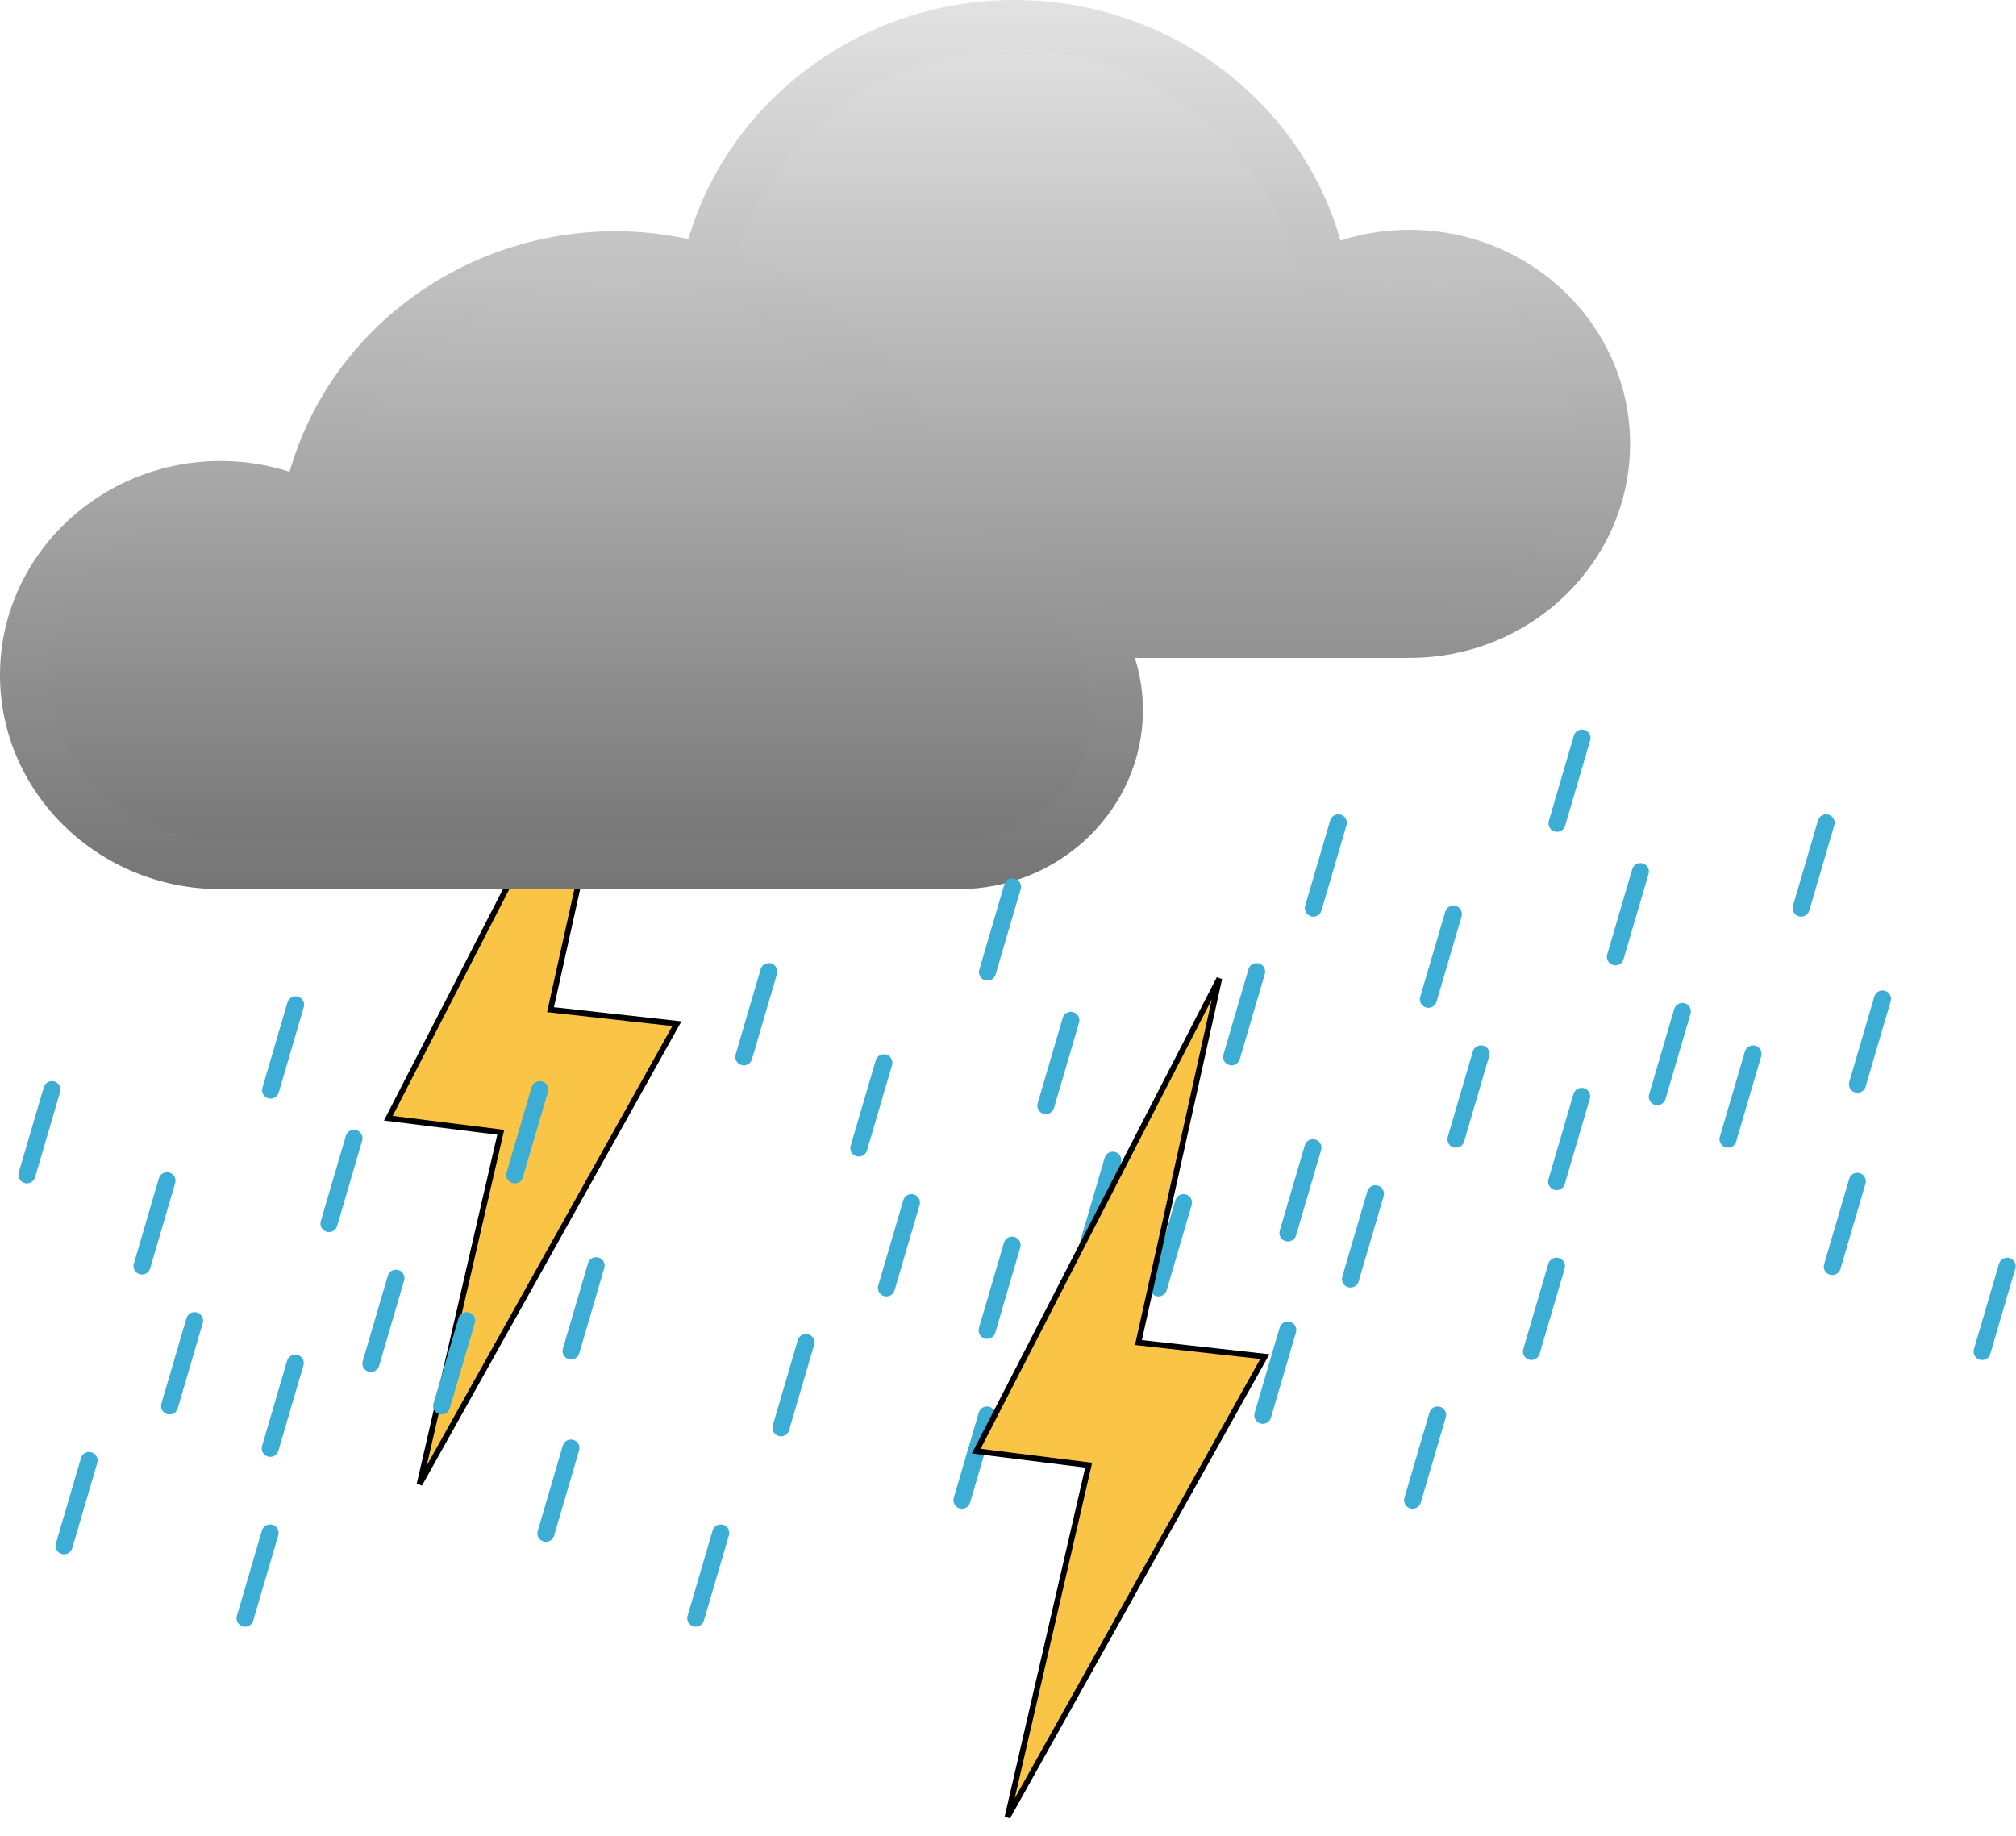 <svg width="1423" height="1296" viewBox="0 0 1423 1296" fill="none" xmlns="http://www.w3.org/2000/svg">
<path d="M390.779 712.988L477.784 722.655L296.108 1047.76L352.949 801.45L353.447 799.29L351.248 799.015L274.087 789.37L445.681 455.715L389.048 710.566L388.564 712.742L390.779 712.988Z" fill="#FAC546" stroke="black" stroke-width="4"/>
<path d="M294.233 223.851L234.507 309.998L210.354 343.262H200.253H176.978L78.607 363.733C61.626 388.184 26.259 438.109 20.638 442.203C15.017 446.297 18.296 484.85 20.638 503.614L59.723 578.673L104.078 591.893L152.385 611.937H483.509H701.77L749.199 579.952L790.04 507.879L781.257 445.615H992.931L1074.61 423.012L1135.66 326.204L1105.79 233.66L1016.21 175.66L937.597 187.601L908.613 124.057L811.12 32.793L738.22 18.72L621.843 32.793L536.647 109.984L505.906 175.66C497.708 179.641 479.996 187.601 474.726 187.601C469.456 187.601 424.516 179.641 402.704 175.66L294.233 223.851Z" fill="url(#paint0_linear_670_1433)"/>
<path d="M995.004 162.242C978.168 162.242 961.822 164.783 946.195 169.812C917.754 70.245 824.125 0 715.783 0C608.779 0 514.742 70.103 485.862 168.789C469.371 165.271 452.328 163.232 434.788 163.232C326.466 163.232 232.853 233.458 204.411 333.043C188.785 327.997 172.441 325.455 155.603 325.455C69.805 325.455 0 393.228 0 476.547C0 559.885 69.805 627.673 155.603 627.673H676.526C748.334 627.673 806.744 570.933 806.744 501.202C806.744 488.4 804.716 476.069 801.059 464.425H995.004C1080.8 464.425 1150.59 396.655 1150.59 313.334C1150.59 230.013 1080.8 162.242 995.004 162.242ZM676.526 592.756H155.603C89.626 592.756 35.956 540.62 35.956 476.547C35.956 412.493 89.626 360.372 155.603 360.372C174.442 360.372 192.438 364.5 209.116 372.649C214.173 375.121 220.124 375.121 225.216 372.665C230.289 370.21 233.872 365.573 234.89 360.151C252.359 266.278 336.436 198.149 434.788 198.149C546.115 198.149 637.269 286.072 637.954 394.148C637.99 399.314 640.377 404.207 644.467 407.498C648.575 410.788 654.001 412.135 659.199 411.215C664.957 410.192 670.785 409.663 676.526 409.663C728.495 409.663 770.788 450.734 770.788 501.202C770.788 551.685 728.495 592.756 676.526 592.756ZM995.004 429.508H783.709C759.583 395.661 718.86 373.753 672.981 374.797C664.781 285.147 603.606 209.965 520.33 178.767C544.69 94.686 624.699 34.917 715.783 34.917C814.153 34.917 898.248 103.047 915.718 196.92C916.737 202.343 920.318 206.98 925.373 209.435C930.431 211.891 936.417 211.907 941.473 209.419C958.169 201.285 976.183 197.159 995.004 197.159C1060.96 197.159 1114.63 249.28 1114.63 313.334C1114.63 377.389 1060.96 429.508 995.004 429.508Z" fill="url(#paint1_linear_670_1433)"/>
<path d="M696.998 686.215L714.664 626" stroke="#3CAED6" stroke-width="12" stroke-linecap="round"/>
<path d="M997.079 1059.05L1014.75 998.838" stroke="#3CAED6" stroke-width="12" stroke-linecap="round"/>
<path d="M817.722 909.178L835.388 848.963" stroke="#3CAED6" stroke-width="12" stroke-linecap="round"/>
<path d="M606.223 810.437L623.889 750.222" stroke="#3CAED6" stroke-width="12" stroke-linecap="round"/>
<path d="M869.328 746.075L886.994 685.861" stroke="#3CAED6" stroke-width="12" stroke-linecap="round"/>
<path d="M625.683 909.178L643.349 848.963" stroke="#3CAED6" stroke-width="12" stroke-linecap="round"/>
<path d="M551.226 1007.92L568.892 947.703" stroke="#3CAED6" stroke-width="12" stroke-linecap="round"/>
<path d="M678.967 1059.05L696.633 998.838" stroke="#3CAED6" stroke-width="12" stroke-linecap="round"/>
<path d="M767.812 879.2L785.478 818.986" stroke="#3CAED6" stroke-width="12" stroke-linecap="round"/>
<path d="M525 746.075L542.666 685.861" stroke="#3CAED6" stroke-width="12" stroke-linecap="round"/>
<path d="M738.204 780.457L755.87 720.243" stroke="#3CAED6" stroke-width="12" stroke-linecap="round"/>
<path d="M696.736 939.153L714.402 878.939" stroke="#3CAED6" stroke-width="12" stroke-linecap="round"/>
<path d="M891.332 999.103L908.998 938.888" stroke="#3CAED6" stroke-width="12" stroke-linecap="round"/>
<path d="M909.093 870.384L926.759 810.169" stroke="#3CAED6" stroke-width="12" stroke-linecap="round"/>
<path d="M1099 581.215L1116.66 521" stroke="#3CAED6" stroke-width="12" stroke-linecap="round"/>
<path d="M1399.08 954.053L1416.75 893.838" stroke="#3CAED6" stroke-width="12" stroke-linecap="round"/>
<path d="M1219.72 804.178L1237.39 743.963" stroke="#3CAED6" stroke-width="12" stroke-linecap="round"/>
<path d="M1008.22 705.437L1025.89 645.222" stroke="#3CAED6" stroke-width="12" stroke-linecap="round"/>
<path d="M1271.33 641.075L1288.99 580.861" stroke="#3CAED6" stroke-width="12" stroke-linecap="round"/>
<path d="M1027.68 804.178L1045.35 743.963" stroke="#3CAED6" stroke-width="12" stroke-linecap="round"/>
<path d="M953.226 902.917L970.892 842.703" stroke="#3CAED6" stroke-width="12" stroke-linecap="round"/>
<path d="M1080.97 954.053L1098.63 893.838" stroke="#3CAED6" stroke-width="12" stroke-linecap="round"/>
<path d="M1169.81 774.2L1187.48 713.986" stroke="#3CAED6" stroke-width="12" stroke-linecap="round"/>
<path d="M927 641.075L944.666 580.861" stroke="#3CAED6" stroke-width="12" stroke-linecap="round"/>
<path d="M1140.2 675.457L1157.87 615.243" stroke="#3CAED6" stroke-width="12" stroke-linecap="round"/>
<path d="M1098.74 834.153L1116.4 773.939" stroke="#3CAED6" stroke-width="12" stroke-linecap="round"/>
<path d="M1293.33 894.103L1311 833.888" stroke="#3CAED6" stroke-width="12" stroke-linecap="round"/>
<path d="M1311.09 765.384L1328.76 705.169" stroke="#3CAED6" stroke-width="12" stroke-linecap="round"/>
<path d="M190.998 769.514L208.664 709.299" stroke="#3CAED6" stroke-width="12" stroke-linecap="round"/>
<path d="M491.079 1142.35L508.745 1082.14" stroke="#3CAED6" stroke-width="12" stroke-linecap="round"/>
<path d="M311.722 992.479L329.388 932.264" stroke="#3CAED6" stroke-width="12" stroke-linecap="round"/>
<path d="M100.223 893.737L117.889 833.523" stroke="#3CAED6" stroke-width="12" stroke-linecap="round"/>
<path d="M363.328 829.377L380.994 769.163" stroke="#3CAED6" stroke-width="12" stroke-linecap="round"/>
<path d="M119.683 992.479L137.349 932.264" stroke="#3CAED6" stroke-width="12" stroke-linecap="round"/>
<path d="M45.226 1091.22L62.892 1031.01" stroke="#3CAED6" stroke-width="12" stroke-linecap="round"/>
<path d="M172.967 1142.35L190.633 1082.14" stroke="#3CAED6" stroke-width="12" stroke-linecap="round"/>
<path d="M261.812 962.502L279.477 902.288" stroke="#3CAED6" stroke-width="12" stroke-linecap="round"/>
<path d="M19 829.377L36.666 769.163" stroke="#3CAED6" stroke-width="12" stroke-linecap="round"/>
<path d="M232.204 863.759L249.87 803.544" stroke="#3CAED6" stroke-width="12" stroke-linecap="round"/>
<path d="M190.736 1022.45L208.402 962.238" stroke="#3CAED6" stroke-width="12" stroke-linecap="round"/>
<path d="M385.332 1082.4L402.998 1022.19" stroke="#3CAED6" stroke-width="12" stroke-linecap="round"/>
<path d="M403.094 953.685L420.76 893.47" stroke="#3CAED6" stroke-width="12" stroke-linecap="round"/>
<g clip-path="url(#clip0_670_1433)">
<path d="M805.779 947.988L892.784 957.655L711.108 1282.76L767.949 1036.45L768.447 1034.29L766.248 1034.02L689.087 1024.37L860.681 690.715L804.048 945.566L803.564 947.742L805.779 947.988Z" fill="#FAC546" stroke="black" stroke-width="4"/>
</g>
<defs>
<linearGradient id="paint0_linear_670_1433" x1="576.595" y1="18.72" x2="576.595" y2="611.937" gradientUnits="userSpaceOnUse">
<stop stop-color="#E2E2E2"/>
<stop offset="1" stop-color="#757575"/>
</linearGradient>
<linearGradient id="paint1_linear_670_1433" x1="575.295" y1="0" x2="575.295" y2="627.673" gradientUnits="userSpaceOnUse">
<stop stop-color="#E2E2E2"/>
<stop offset="1" stop-color="#757575"/>
</linearGradient>
<clipPath id="clip0_670_1433">
<rect width="210" height="620" fill="white" transform="translate(686 676)"/>
</clipPath>
</defs>
</svg>
